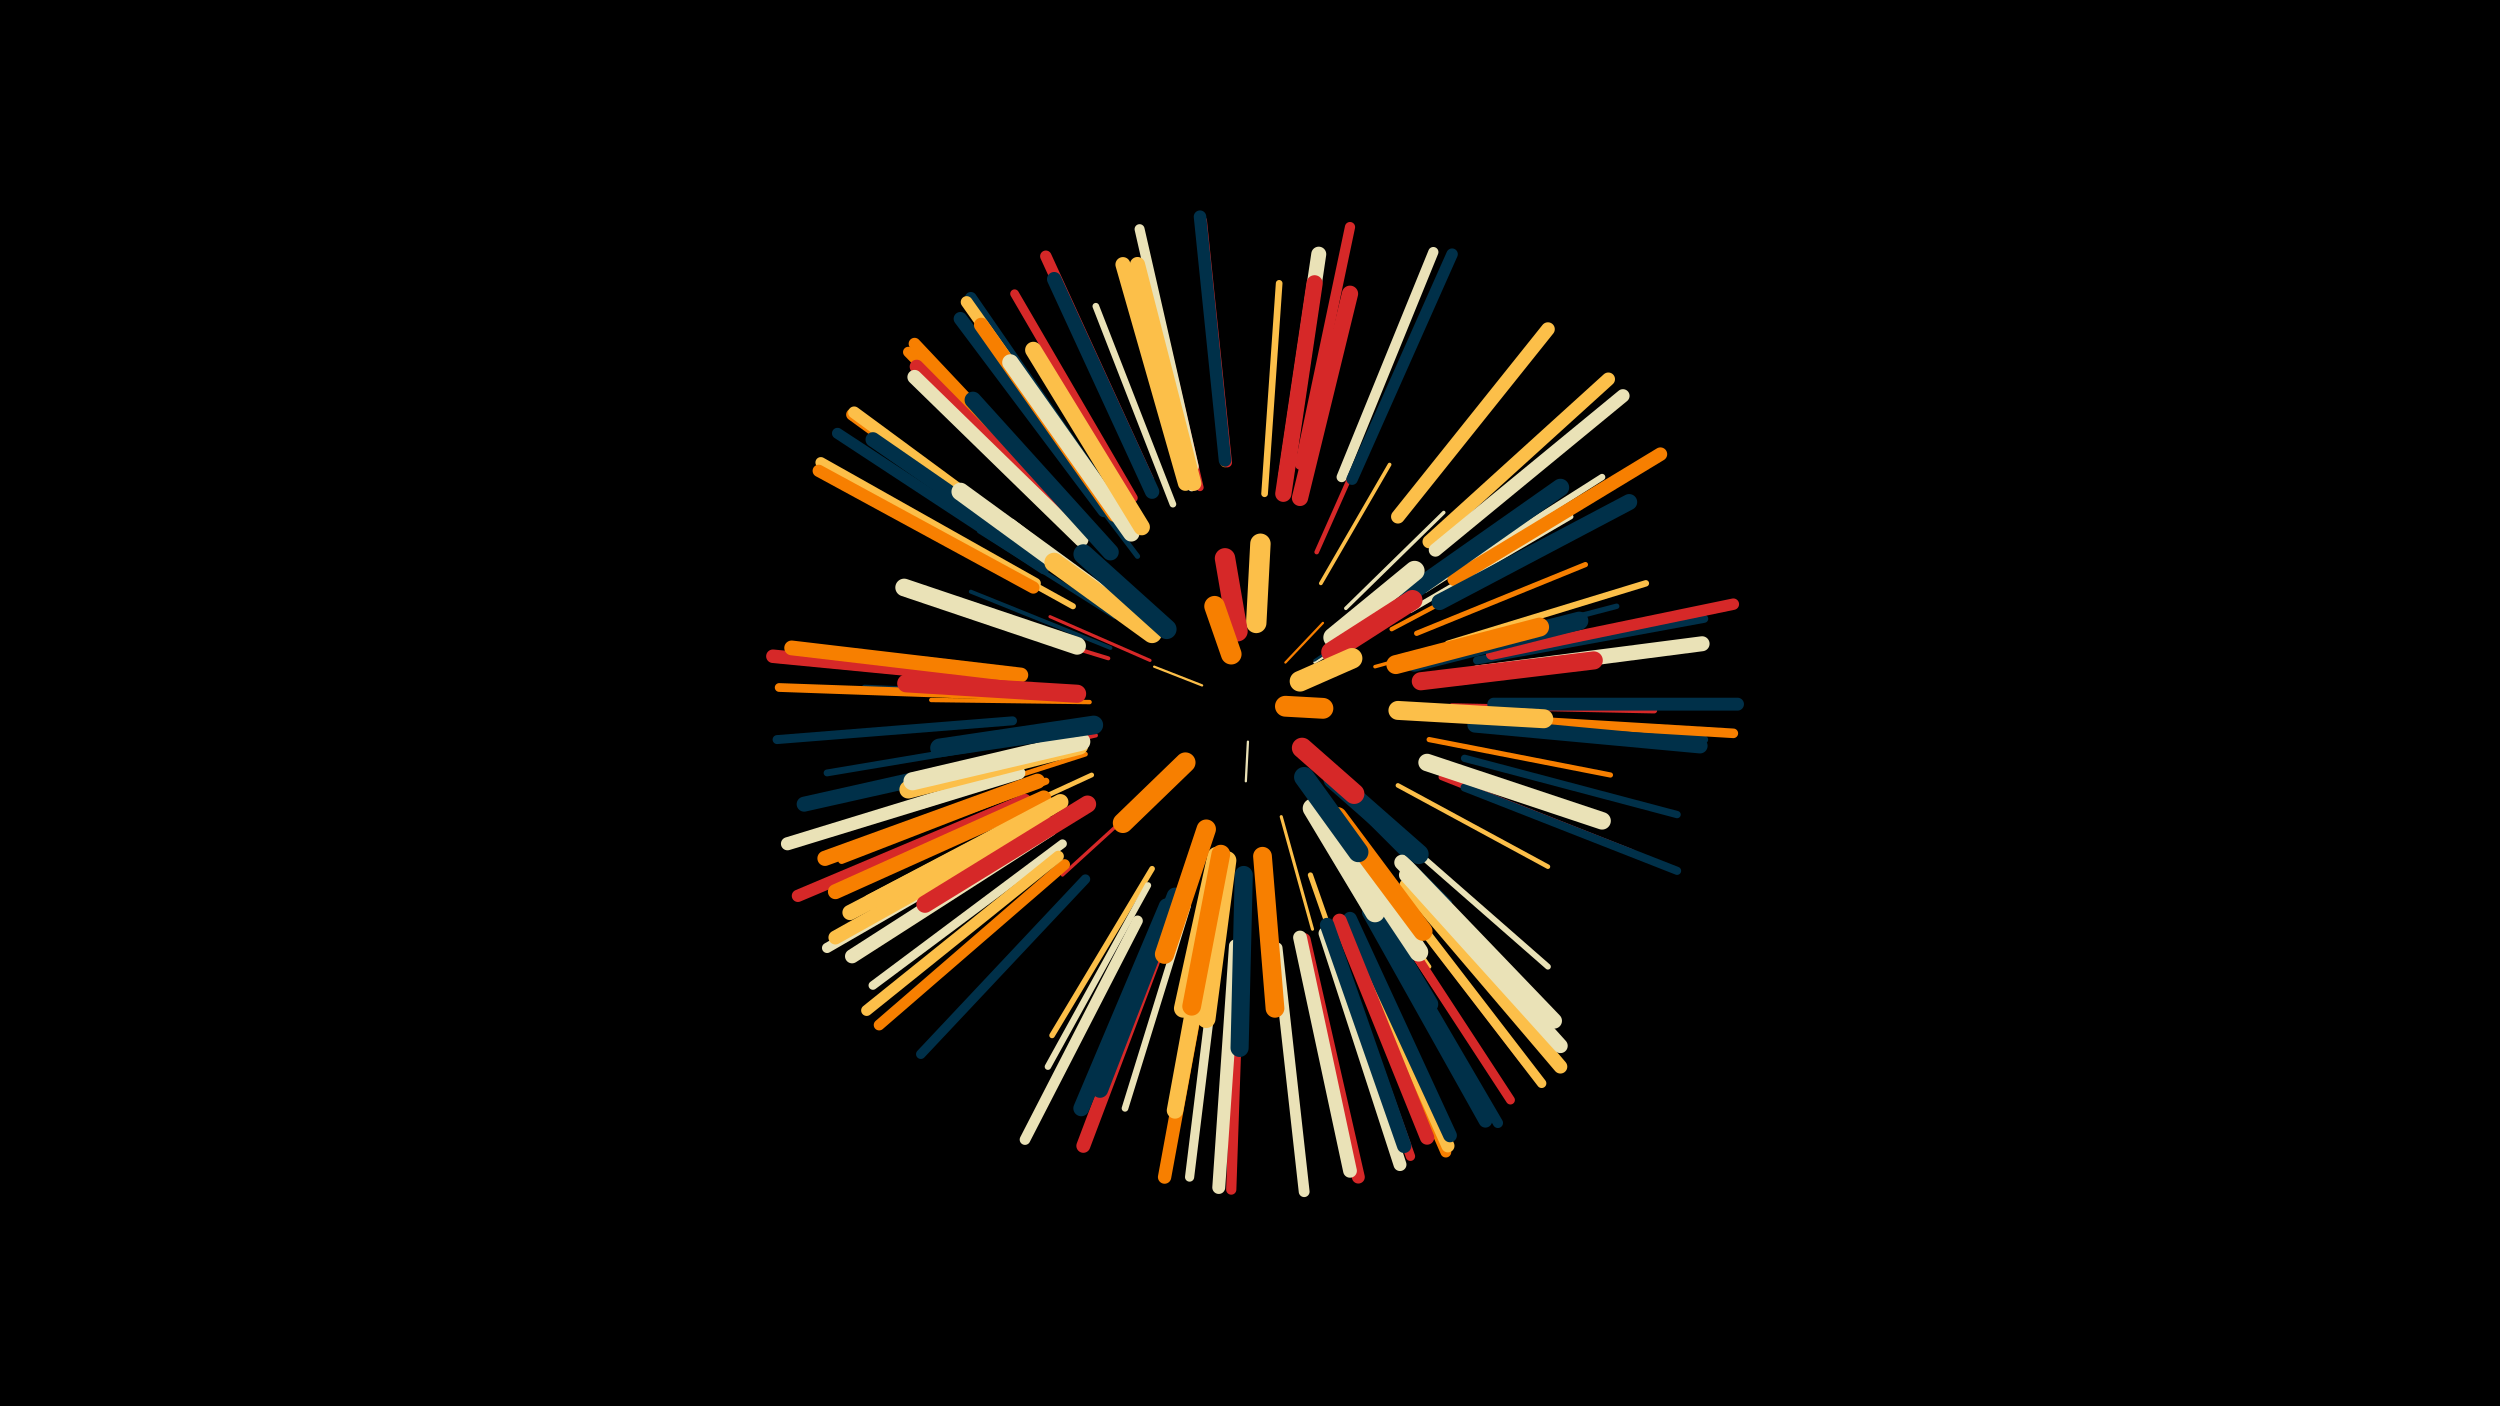 <svg width="1200" height="675" viewBox="-500 -500 1200 675" xmlns="http://www.w3.org/2000/svg"><path d="M-500-500h1200v675h-1200z" fill="#000"/><style>.sparkles path{stroke-linecap:round}</style><g class="sparkles"><path d="M99-144l-1 19" stroke-width="1.1" stroke="#eae2b71"/><path d="M77-171l-23-9" stroke-width="1.1" stroke="#fcbf492"/><path d="M117-182l18-19" stroke-width="1.1" stroke="#f77f003"/><path d="M131-182l32-19" stroke-width="1.2" stroke="#eae2b76"/><path d="M131-183l31-21" stroke-width="1.2" stroke="#0030496"/><path d="M52-183l-48-21" stroke-width="1.5" stroke="#d62828D"/><path d="M115-108l15 54" stroke-width="1.5" stroke="#fcbf49F"/><path d="M55-121l-45 41" stroke-width="1.6" stroke="#d6282812"/><path d="M160-180l61-17" stroke-width="1.7" stroke="#f77f0013"/><path d="M146-208l47-46" stroke-width="1.7" stroke="#eae2b715"/><path d="M134-220l33-57" stroke-width="1.8" stroke="#fcbf4916"/><path d="M148-115l48 48" stroke-width="1.8" stroke="#00304916"/><path d="M142-109l42 54" stroke-width="1.8" stroke="#d6282817"/><path d="M32-184l-69-21" stroke-width="1.9" stroke="#d628281A"/><path d="M43-206l-57-44" stroke-width="1.9" stroke="#eae2b71A"/><path d="M33-189l-67-27" stroke-width="1.9" stroke="#0030491A"/><path d="M26-147l-73 16" stroke-width="2.0" stroke="#d628281D"/><path d="M143-99l43 63" stroke-width="2.1" stroke="#fcbf491E"/><path d="M23-163l-76-1" stroke-width="2.1" stroke="#f77f001E"/><path d="M168-198l68-36" stroke-width="2.1" stroke="#f77f001E"/><path d="M35-204l-65-41" stroke-width="2.1" stroke="#0030491E"/><path d="M132-235l32-72" stroke-width="2.2" stroke="#d6282820"/><path d="M171-123l72 39" stroke-width="2.2" stroke="#fcbf4923"/><path d="M21-138l-78 25" stroke-width="2.3" stroke="#f77f0024"/><path d="M24-128l-76 35" stroke-width="2.3" stroke="#fcbf4925"/><path d="M180-196l81-33" stroke-width="2.5" stroke="#f77f0029"/><path d="M129-80l29 83" stroke-width="2.5" stroke="#fcbf4929"/><path d="M186-145l87 17" stroke-width="2.5" stroke="#f77f002A"/><path d="M148-88l49 74" stroke-width="2.5" stroke="#eae2b72B"/><path d="M177-207l77-45" stroke-width="2.5" stroke="#eae2b72B"/><path d="M46-233l-54-71" stroke-width="2.5" stroke="#0030492B"/><path d="M188-186l88-23" stroke-width="2.6" stroke="#0030492D"/><path d="M8-166l-93-4" stroke-width="2.7" stroke="#00304930"/><path d="M53-83l-48 80" stroke-width="2.7" stroke="#fcbf4930"/><path d="M171-99l72 63" stroke-width="2.8" stroke="#eae2b734"/><path d="M197-161l97 2" stroke-width="2.9" stroke="#d6282836"/><path d="M15-209l-85-47" stroke-width="2.9" stroke="#fcbf4936"/><path d="M21-221l-79-58" stroke-width="3.0" stroke="#00304938"/><path d="M192-127l91 36" stroke-width="3.0" stroke="#d6282838"/><path d="M195-191l95-29" stroke-width="3.1" stroke="#fcbf493A"/><path d="M51-75l-48 87" stroke-width="3.1" stroke="#eae2b73B"/><path d="M184-217l85-54" stroke-width="3.1" stroke="#eae2b73C"/><path d="M107-263l7-101" stroke-width="3.2" stroke="#fcbf493D"/><path d="M43-246l-58-83" stroke-width="3.2" stroke="#d628283D"/><path d="M70-65l-30 97" stroke-width="3.2" stroke="#eae2b73F"/><path d="M63-258l-37-95" stroke-width="3.2" stroke="#eae2b73F"/><path d="M-2-146l-101 17" stroke-width="3.3" stroke="#00304941"/><path d="M2-125l-98 38" stroke-width="3.4" stroke="#f77f0045"/><path d="M203-136l102 27" stroke-width="3.5" stroke="#00304947"/><path d="M76-266l-24-103" stroke-width="3.5" stroke="#d6282847"/><path d="M72-266l-28-104" stroke-width="3.7" stroke="#eae2b74B"/><path d="M166-76l66 86" stroke-width="3.7" stroke="#d628284D"/><path d="M37-252l-63-89" stroke-width="3.8" stroke="#eae2b74E"/><path d="M209-154l109 9" stroke-width="3.8" stroke="#0030494F"/><path d="M203-122l102 40" stroke-width="3.9" stroke="#00304951"/><path d="M209-183l109-20" stroke-width="3.9" stroke="#00304953"/><path d="M10-95l-91 68" stroke-width="4.2" stroke="#eae2b759"/><path d="M-13-166l-113-4" stroke-width="4.2" stroke="#f77f005A"/><path d="M44-261l-57-98" stroke-width="4.2" stroke="#d628285B"/><path d="M163-67l62 95" stroke-width="4.3" stroke="#d628285D"/><path d="M22-245l-78-83" stroke-width="4.3" stroke="#f77f005D"/><path d="M-13-173l-114-11" stroke-width="4.3" stroke="#d628285D"/><path d="M-14-154l-113 9" stroke-width="4.3" stroke="#0030495E"/><path d="M85-49l-14 114" stroke-width="4.4" stroke="#eae2b761"/><path d="M148-58l47 105" stroke-width="4.5" stroke="#eae2b762"/><path d="M170-71l70 91" stroke-width="4.5" stroke="#fcbf4962"/><path d="M138-54l39 109" stroke-width="4.5" stroke="#d6282863"/><path d="M21-78l-79 84" stroke-width="4.6" stroke="#00304965"/><path d="M88-278l-12-115" stroke-width="4.6" stroke="#f77f0066"/><path d="M216-155l116 7" stroke-width="4.6" stroke="#f77f0067"/><path d="M89-278l-12-116" stroke-width="4.7" stroke="#d6282867"/><path d="M73-276l-26-114" stroke-width="4.8" stroke="#eae2b76B"/><path d="M124-277l24-114" stroke-width="4.9" stroke="#d628286D"/><path d="M160-62l59 101" stroke-width="4.9" stroke="#0030496E"/><path d="M144-271l44-108" stroke-width="4.9" stroke="#eae2b76E"/><path d="M95-46l-4 117" stroke-width="4.9" stroke="#d628286E"/><path d="M-1-104l-102 59" stroke-width="4.9" stroke="#eae2b76F"/><path d="M18-247l-82-84" stroke-width="5.1" stroke="#f77f0073"/><path d="M46-58l-54 105" stroke-width="5.1" stroke="#eae2b774"/><path d="M-3-220l-103-58" stroke-width="5.2" stroke="#fcbf4976"/><path d="M147-55l47 108" stroke-width="5.2" stroke="#f77f0076"/><path d="M11-85l-89 77" stroke-width="5.2" stroke="#f77f0077"/><path d="M113-45l13 117" stroke-width="5.2" stroke="#eae2b778"/><path d="M1-227l-99-65" stroke-width="5.3" stroke="#00304979"/><path d="M8-89l-92 74" stroke-width="5.3" stroke="#fcbf497B"/><path d="M216-186l116-24" stroke-width="5.5" stroke="#d628287E"/><path d="M149-270l48-108" stroke-width="5.5" stroke="#0030497F"/><path d="M51-270l-49-107" stroke-width="5.5" stroke="#d6282880"/><path d="M20-249l-81-86" stroke-width="5.7" stroke="#f77f0084"/><path d="M33-260l-67-97" stroke-width="5.7" stroke="#00304985"/><path d="M4-232l-95-69" stroke-width="5.7" stroke="#f77f0085"/><path d="M32-259l-68-96" stroke-width="5.7" stroke="#fcbf4985"/><path d="M5-232l-95-70" stroke-width="5.8" stroke="#fcbf4988"/><path d="M-8-116l-109 46" stroke-width="5.9" stroke="#d6282889"/><path d="M-4-218l-103-56" stroke-width="5.9" stroke="#f77f008C"/><path d="M88-279l-12-117" stroke-width="6.0" stroke="#0030498E"/><path d="M217-162l117 0" stroke-width="6.2" stroke="#00304991"/><path d="M126-49l26 114" stroke-width="6.2" stroke="#d6282892"/><path d="M93-46l-8 116" stroke-width="6.2" stroke="#eae2b793"/><path d="M136-52l36 111" stroke-width="6.2" stroke="#eae2b793"/><path d="M148-56l47 106" stroke-width="6.3" stroke="#fcbf4996"/><path d="M-11-129l-111 34" stroke-width="6.3" stroke="#eae2b796"/><path d="M186-240l86-78" stroke-width="6.4" stroke="#fcbf4998"/><path d="M189-236l90-74" stroke-width="6.4" stroke="#eae2b798"/><path d="M80-49l-21 114" stroke-width="6.4" stroke="#f77f0098"/><path d="M30-255l-69-92" stroke-width="6.5" stroke="#0030499A"/><path d="M198-222l99-60" stroke-width="6.5" stroke="#f77f009C"/><path d="M-15-174l-114-11" stroke-width="6.5" stroke="#d628289C"/><path d="M157-62l56 100" stroke-width="6.5" stroke="#0030499C"/><path d="M124-50l24 112" stroke-width="6.6" stroke="#eae2b79D"/><path d="M175-75l74 87" stroke-width="6.6" stroke="#fcbf499D"/><path d="M171-252l72-90" stroke-width="6.6" stroke="#fcbf499E"/><path d="M148-59l48 104" stroke-width="6.6" stroke="#0030499F"/><path d="M1-106l-100 56" stroke-width="6.7" stroke="#fcbf49A0"/><path d="M60-56l-40 106" stroke-width="6.7" stroke="#d62828A2"/><path d="M20-243l-80-81" stroke-width="6.7" stroke="#d62828A2"/><path d="M4-102l-95 61" stroke-width="6.8" stroke="#eae2b7A3"/><path d="M143-58l42 104" stroke-width="6.9" stroke="#d62828A6"/><path d="M137-56l37 106" stroke-width="6.9" stroke="#003049A6"/><path d="M19-241l-80-78" stroke-width="6.9" stroke="#eae2b7A6"/><path d="M53-264l-47-102" stroke-width="6.9" stroke="#003049A7"/><path d="M35-253l-64-91" stroke-width="7.0" stroke="#f77f00A9"/><path d="M175-80l74 82" stroke-width="7.0" stroke="#eae2b7AB"/><path d="M-10-176l-110-13" stroke-width="7.1" stroke="#f77f00AB"/><path d="M10-226l-91-63" stroke-width="7.1" stroke="#003049AC"/><path d="M-7-138l-107 24" stroke-width="7.2" stroke="#003049AE"/><path d="M209-177l108-14" stroke-width="7.2" stroke="#eae2b7AE"/><path d="M69-268l-30-105" stroke-width="7.2" stroke="#fcbf49AF"/><path d="M117-270l16-108" stroke-width="7.2" stroke="#eae2b7B0"/><path d="M1-117l-100 45" stroke-width="7.2" stroke="#f77f00B0"/><path d="M73-268l-27-105" stroke-width="7.3" stroke="#fcbf49B1"/><path d="M-2-125l-102 37" stroke-width="7.3" stroke="#f77f00B1"/><path d="M208-152l108 10" stroke-width="7.3" stroke="#003049B2"/><path d="M4-112l-96 50" stroke-width="7.3" stroke="#fcbf49B2"/><path d="M173-86l73 76" stroke-width="7.5" stroke="#eae2b7B8"/><path d="M60-65l-41 97" stroke-width="7.6" stroke="#003049B9"/><path d="M191-211l91-48" stroke-width="7.7" stroke="#003049BE"/><path d="M9-115l-91 48" stroke-width="7.7" stroke="#fcbf49BE"/><path d="M116-263l15-101" stroke-width="7.8" stroke="#d62828C0"/><path d="M124-261l24-98" stroke-width="7.8" stroke="#d62828C1"/><path d="M43-244l-58-82" stroke-width="7.9" stroke="#eae2b7C3"/><path d="M82-65l-18 98" stroke-width="7.9" stroke="#fcbf49C4"/><path d="M64-70l-36 93" stroke-width="7.9" stroke="#003049C4"/><path d="M48-247l-52-85" stroke-width="7.9" stroke="#fcbf49C4"/><path d="M33-235l-66-73" stroke-width="8.0" stroke="#003049C5"/><path d="M22-114l-78 48" stroke-width="8.3" stroke="#d62828CF"/><path d="M175-214l74-52" stroke-width="8.4" stroke="#003049D0"/><path d="M185-134l84 28" stroke-width="8.4" stroke="#eae2b7D2"/><path d="M17-190l-83-28" stroke-width="8.5" stroke="#eae2b7D5"/><path d="M31-213l-70-51" stroke-width="8.6" stroke="#eae2b7D6"/><path d="M18-142l-82 21" stroke-width="8.6" stroke="#fcbf49D8"/><path d="M143-90l43 72" stroke-width="8.7" stroke="#003049D9"/><path d="M19-144l-81 19" stroke-width="8.7" stroke="#eae2b7DA"/><path d="M182-173l83-10" stroke-width="8.7" stroke="#d62828DA"/><path d="M97-80l-2 83" stroke-width="8.7" stroke="#003049DA"/><path d="M17-167l-82-5" stroke-width="8.7" stroke="#d62828DA"/><path d="M179-182l79-20" stroke-width="8.8" stroke="#003049DB"/><path d="M89-87l-10 76" stroke-width="8.9" stroke="#fcbf49E0"/><path d="M25-152l-74 11" stroke-width="9.0" stroke="#003049E1"/><path d="M84-89l-16 73" stroke-width="9.0" stroke="#fcbf49E2"/><path d="M86-90l-14 73" stroke-width="9.0" stroke="#f77f00E2"/><path d="M106-89l6 73" stroke-width="9.0" stroke="#f77f00E3"/><path d="M141-103l40 60" stroke-width="9.1" stroke="#eae2b7E4"/><path d="M170-181l69-18" stroke-width="9.1" stroke="#f77f00E4"/><path d="M171-159l70 4" stroke-width="9.1" stroke="#fcbf49E5"/><path d="M142-108l41 55" stroke-width="9.2" stroke="#f77f00E7"/><path d="M79-102l-20 60" stroke-width="9.3" stroke="#f77f00EA"/><path d="M130-112l30 50" stroke-width="9.4" stroke="#eae2b7EE"/><path d="M53-196l-47-34" stroke-width="9.4" stroke="#fcbf49EE"/><path d="M140-126l41 36" stroke-width="9.5" stroke="#003049F0"/><path d="M60-198l-40-36" stroke-width="9.5" stroke="#003049F1"/><path d="M140-194l39-32" stroke-width="9.6" stroke="#eae2b7F2"/><path d="M139-187l39-25" stroke-width="9.6" stroke="#d62828F4"/><path d="M126-127l26 36" stroke-width="9.7" stroke="#003049F5"/><path d="M69-134l-30 29" stroke-width="9.7" stroke="#f77f00F6"/><path d="M103-201l2-38" stroke-width="9.8" stroke="#fcbf49F8"/><path d="M94-197l-6-35" stroke-width="9.8" stroke="#d62828F9"/><path d="M125-141l25 22" stroke-width="9.8" stroke="#d62828F9"/><path d="M124-173l25-11" stroke-width="9.9" stroke="#fcbf49FB"/><path d="M91-186l-8-23" stroke-width="9.9" stroke="#f77f00FC"/><path d="M117-161l18 1" stroke-width="10.0" stroke="#f77f00FD"/></g></svg>